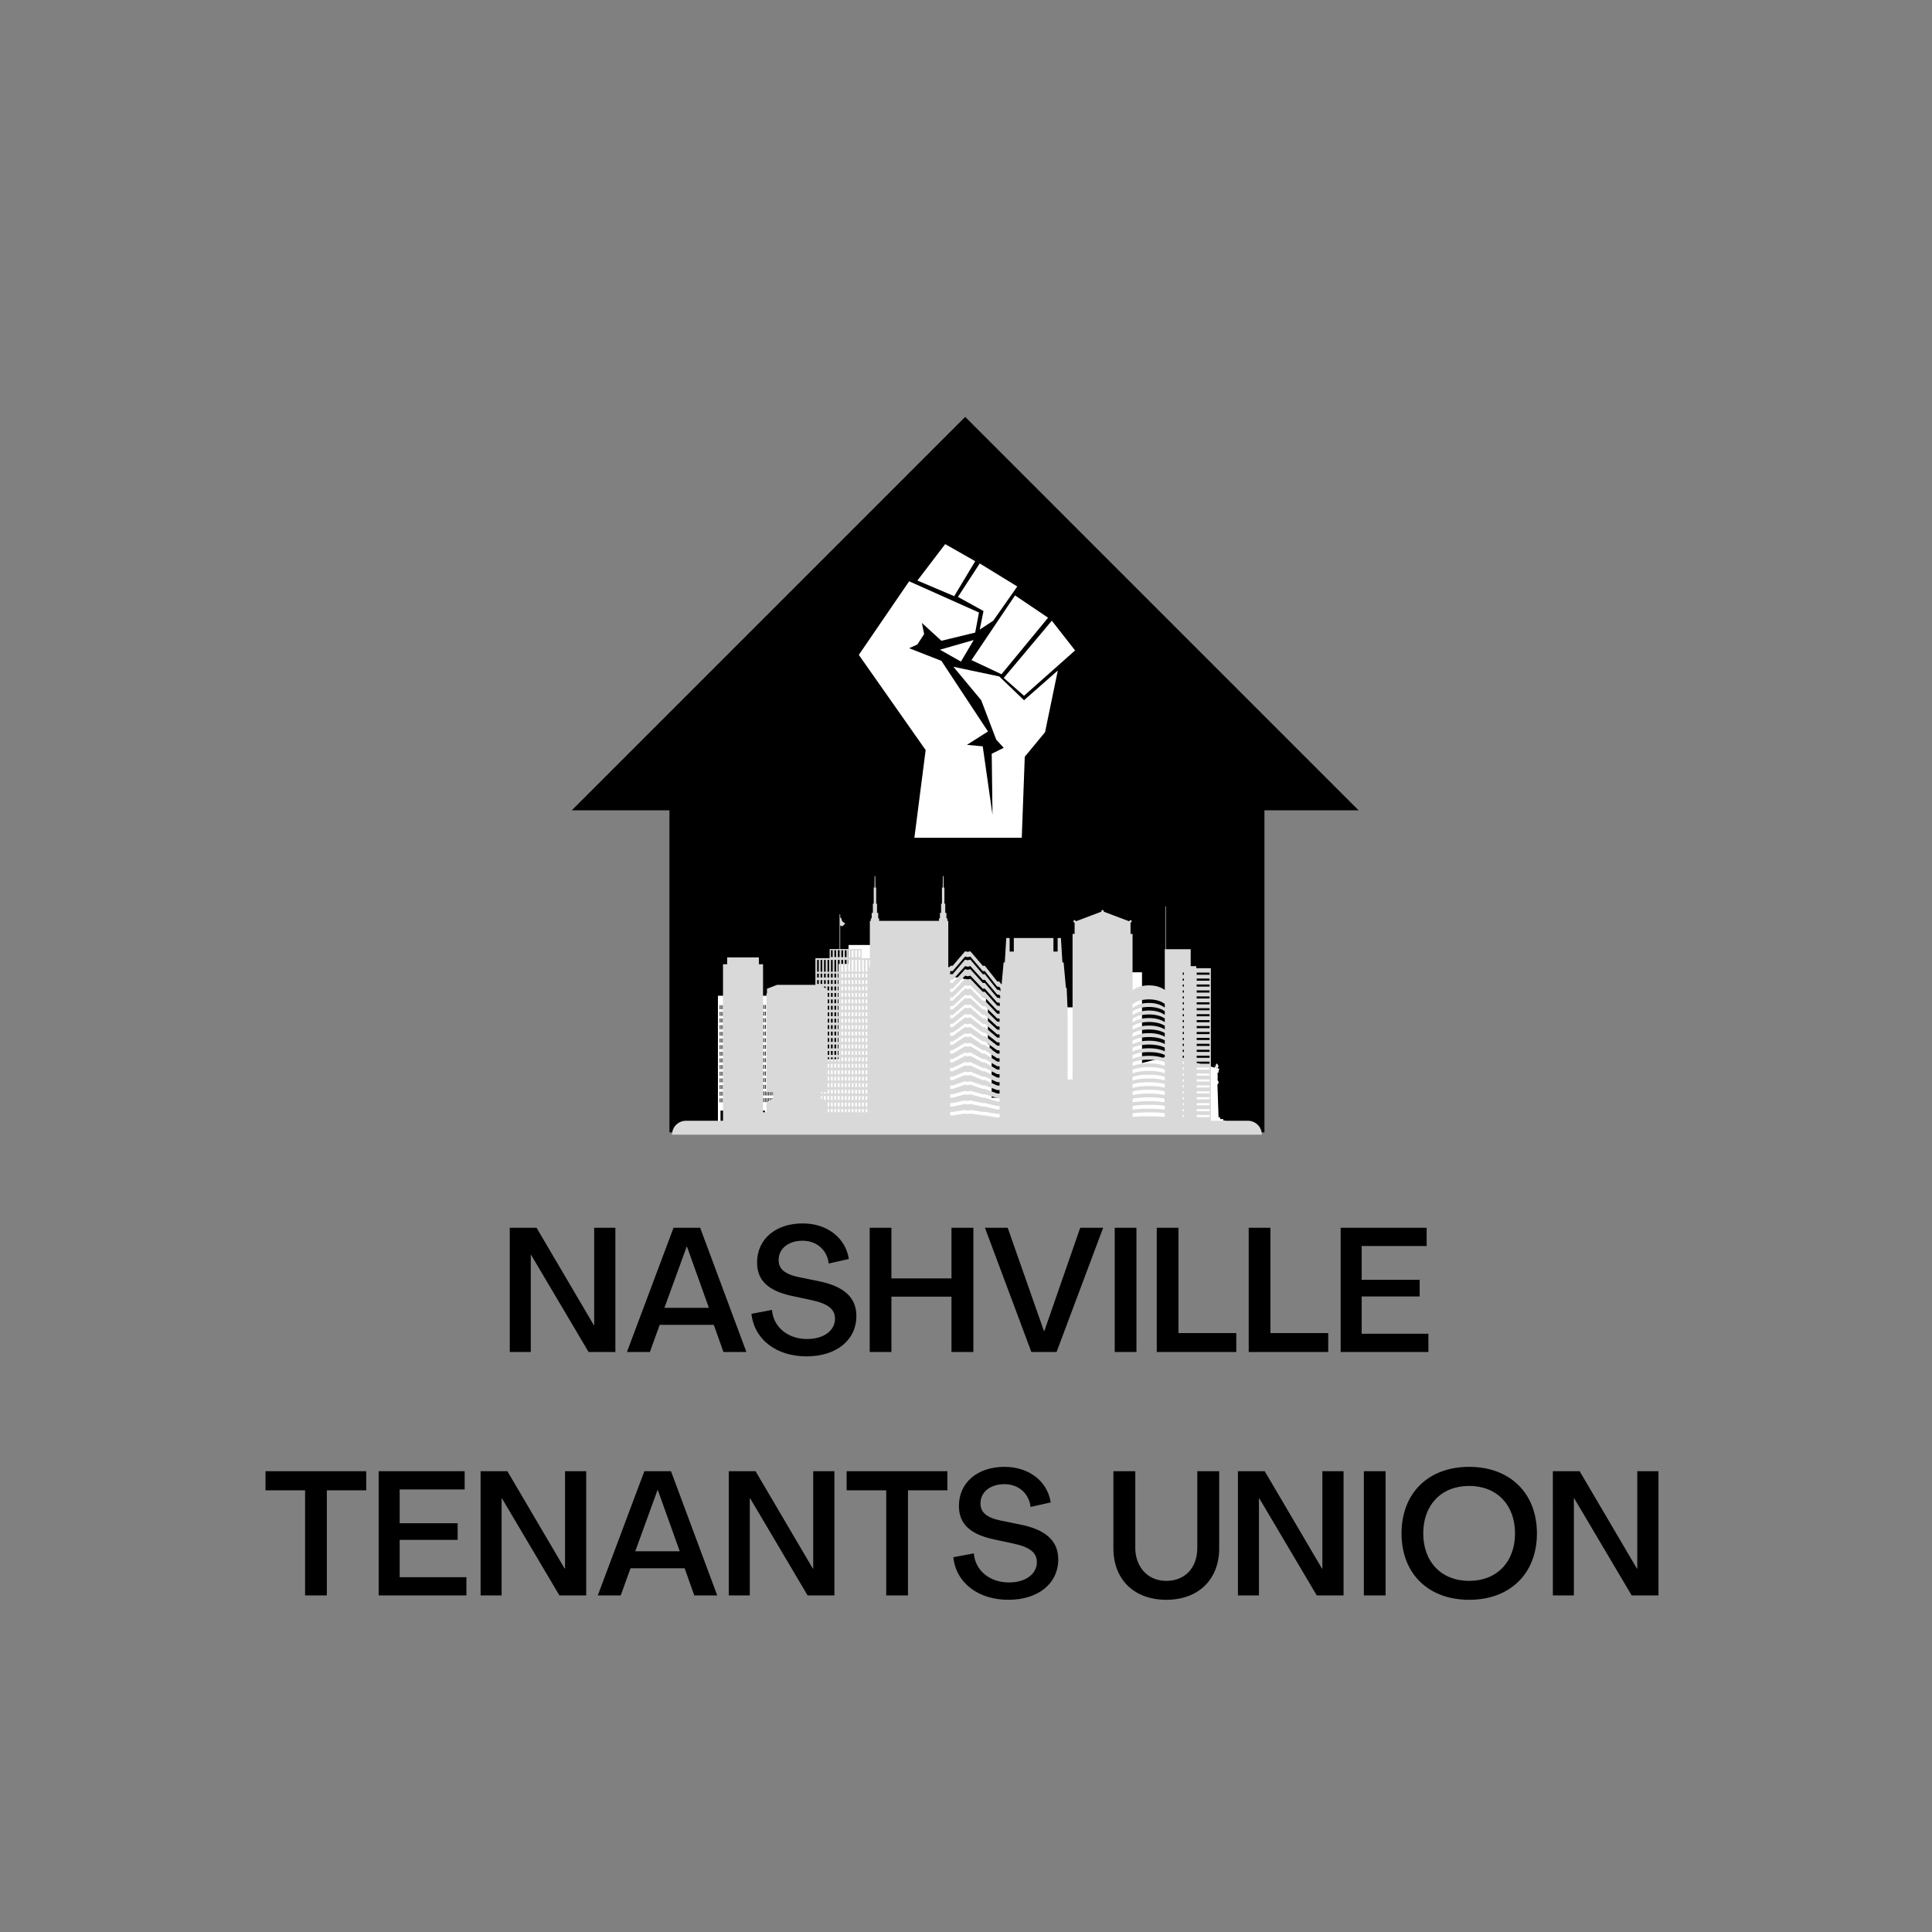 <svg xmlns="http://www.w3.org/2000/svg" width="500" viewBox="0 0 375 375" height="500" version="1.0"><rect x="0" y="0" width="375" height="375" fill="#808080" stroke="none"/><defs><clipPath id="a"><path d="M110 80h154v78H110Zm0 0"/></clipPath><clipPath id="b"><path d="m263.71 157.285-76.366 76.367-76.367-76.367 76.367-76.367Zm0 0"/></clipPath><clipPath id="c"><path d="M129.93 156.793h115.5v63h-115.5Zm0 0"/></clipPath><clipPath id="d"><path d="M130.445 170.027h114.473v50.211H130.445Zm0 0"/></clipPath><clipPath id="e"><path d="M166.684 112H206v50.61h-39.316Zm0 0"/></clipPath><clipPath id="f"><path d="M178 105.61h12V116h-12Zm0 0"/></clipPath><clipPath id="g"><path d="M194 120h14.684v16H194Zm0 0"/></clipPath></defs><g clip-path="url(#a)"><g clip-path="url(#b)"><path d="m110.98 157.285 76.364-76.367 76.367 76.367H110.98"/></g></g><g clip-path="url(#c)"><path d="M129.938 156.793h115.488v63H129.938v-63"/></g><path d="M98.945 262.418h4.078v-18.836h.07l11.15 18.836h5.202v-24.106h-4.113v18.903h-.07l-11.117-18.903h-5.2ZM121.69 262.418h4.452l1.903-5.27h10.504l1.87 5.27h4.454l-8.973-24.106h-5.168Zm7.273-8.567 4.316-11.867h.07l4.25 11.867ZM156.536 263.27c5.777 0 9.687-3.13 9.687-7.856 0-3.57-2.414-5.778-7.445-6.766l-3.672-.746c-2.789-.578-3.976-1.598-3.976-3.332 0-2.144 1.8-3.742 4.656-3.742 2.719 0 4.761 1.77 5.066 4.422l3.91-.883c-.648-4.149-4.25-6.902-8.976-6.902-5.235 0-8.84 3.058-8.84 7.582 0 3.5 2.176 5.539 6.937 6.527l3.637.781c3.195.68 4.555 1.766 4.555 3.602 0 2.246-2.074 3.945-5.438 3.945-3.707 0-6.527-2.312-6.8-5.644l-3.977.75c.543 5.062 4.93 8.261 10.676 8.261ZM168.807 262.418h4.215v-10.742h11.66v10.742h4.25v-24.106h-4.25v9.828h-11.66v-9.828h-4.215ZM200.185 262.418h4.895l9.043-24.106h-4.453l-6.97 20.059h-.066l-7.039-20.059h-4.418ZM216.368 262.418h4.215v-24.106h-4.215ZM224.527 262.418h15.434v-3.672h-11.22v-20.434h-4.214ZM242.375 262.418h15.433v-3.672H246.59v-20.434h-4.215ZM260.223 262.418h17.031v-3.535h-12.953v-7.243h11.254v-3.23H264.3v-6.563h12.613v-3.535h-16.691ZM59.219 309.668h4.219v-20.399h7.648v-3.707h-19.55v3.707h7.683ZM73.5 309.668h17.03v-3.535H77.577v-7.243h11.254v-3.23H77.577v-6.563h12.614v-3.535H73.499ZM93.285 309.668h4.078v-18.836h.07l11.149 18.836h5.203v-24.106h-4.113v18.903h-.07l-11.118-18.903h-5.199ZM116.029 309.668h4.453l1.902-5.27h10.504l1.871 5.27h4.454l-8.973-24.106h-5.168Zm7.273-8.567 4.317-11.867h.07l4.25 11.867ZM141.457 309.668h4.079v-18.836h.07l11.148 18.836h5.203v-24.106h-4.113v18.903h-.07l-11.117-18.903h-5.2ZM172.018 309.668h4.219v-20.399h7.648v-3.707h-19.55v3.707h7.683ZM195.716 310.52c5.778 0 9.688-3.13 9.688-7.856 0-3.57-2.414-5.778-7.446-6.766l-3.671-.746c-2.79-.578-3.977-1.598-3.977-3.332 0-2.144 1.8-3.742 4.656-3.742 2.719 0 4.762 1.77 5.067 4.422l3.91-.883c-.649-4.149-4.25-6.902-8.977-6.902-5.234 0-8.84 3.058-8.84 7.582 0 3.5 2.176 5.539 6.938 6.527l3.637.781c3.195.68 4.554 1.766 4.554 3.602 0 2.246-2.074 3.945-5.437 3.945-3.707 0-6.528-2.312-6.801-5.644l-3.977.75c.543 5.062 4.93 8.261 10.676 8.261ZM226.38 310.52c6.222 0 10.265-3.946 10.265-9.997v-14.96h-4.25v14.89c0 3.808-2.343 6.394-6.015 6.394-3.707 0-6.02-2.824-6.02-6.394v-14.89h-4.25v14.96c0 6.051 4.012 9.996 10.27 9.996ZM240.284 309.668h4.078v-18.836h.07l11.149 18.836h5.203v-24.106h-4.113v18.903h-.07l-11.118-18.903h-5.199ZM264.727 309.668h4.215v-24.106h-4.215ZM285.16 310.52c7.953 0 13.156-5.102 13.156-12.887 0-7.786-5.203-12.918-13.156-12.918-7.957 0-13.125 5.132-13.125 12.918 0 7.785 5.168 12.886 13.125 12.886Zm0-3.673c-5.371 0-8.91-3.671-8.91-9.214 0-5.543 3.539-9.215 8.91-9.215 5.37 0 8.906 3.672 8.906 9.215 0 5.543-3.535 9.214-8.906 9.214ZM301.41 309.668h4.077v-18.836h.07l11.149 18.836h5.203v-24.106h-4.113v18.903h-.07l-11.118-18.903h-5.199Zm0 0"/><path fill="#fff" d="M203.969 215.121h7.191V195.52h-7.191v19.601M192.469 203.578l-.375-.105v-.715l-.352-.09v-7.473l-.367-.148v-1.32l-.77-.239v-.351l-1.703-2.516-2.664-.914h-1.883l-2.66.914-1.703 2.516v.351l-.77.239v1.32l-.367.148v7.473l-.347.09v.715l-.38.105v-15.281h-8.605v-.656h2.899v-4.22h-7.723v3.684h-1.922v18.489h-5.308v12.472h5.308v.2h27.973v.625h5.816v-5.82h-4.097v-9.493M139.703 213.191h.149v.774h-.149Zm0-1.293h.149v.778h-.149Zm0-1.289h.149v.774h-.149Zm0-1.289h.149v.766h-.149Zm0-1.297h.149v.774h-.149Zm0-1.289h.149v.774h-.149Zm0-1.289h.149v.774h-.149Zm0-1.293h.149v.774h-.149Zm0-1.289h.149v.774h-.149Zm0-1.297h.149v.774h-.149Zm0-1.289h.149v.774h-.149Zm0-1.293h.149v.778h-.149Zm0-1.289h.149v.774h-.149Zm0-1.289h.149v.774h-.149Zm0-1.297h.149v.782h-.149Zm.324 18.082h.153v.774h-.153Zm0-1.293h.153v.778h-.153Zm0-1.289h.153v.774h-.153Zm0-1.289h.153v.766h-.153Zm0-1.297h.153v.774h-.153Zm0-1.289h.153v.774h-.153Zm0-1.289h.153v.774h-.153Zm0-1.293h.153v.774h-.153Zm0-1.289h.153v.774h-.153Zm0-1.297h.153v.774h-.153Zm0-1.289h.153v.774h-.153Zm0-1.293h.153v.778h-.153Zm0-1.289h.153v.774h-.153Zm0-1.289h.153v.774h-.153Zm0-1.297h.153v.782h-.153Zm.325 18.082h.152v.774h-.152Zm0-1.293h.152v.778h-.152Zm0-1.289h.152v.774h-.152Zm0-1.289h.152v.766h-.152Zm0-1.297h.152v.774h-.152Zm0-1.289h.152v.774h-.152Zm0-1.289h.152v.774h-.152Zm0-1.293h.152v.774h-.152Zm0-1.289h.152v.774h-.152Zm0-1.297h.152v.774h-.152Zm0-1.289h.152v.774h-.152Zm0-1.293h.152v.778h-.152Zm0-1.289h.152v.774h-.152Zm0-1.289h.152v.774h-.152Zm0-1.297h.152v.782h-.152Zm.328 18.082h.144v.774h-.144Zm0-1.293h.144v.778h-.144Zm0-1.289h.144v.774h-.144Zm0-1.289h.144v.766h-.144Zm0-1.297h.144v.774h-.144Zm0-1.289h.144v.774h-.144Zm0-1.289h.144v.774h-.144Zm0-1.293h.144v.774h-.144Zm0-1.289h.144v.774h-.144Zm0-1.297h.144v.774h-.144Zm0-1.289h.144v.774h-.144Zm0-1.293h.144v.778h-.144Zm0-1.289h.144v.774h-.144Zm0-1.289h.144v.774h-.144Zm0-1.297h.144v.782h-.144Zm.324 18.082h.148v.774h-.148Zm0-1.293h.148v.778h-.148Zm0-1.289h.148v.774h-.148Zm0-1.289h.148v.766h-.148Zm0-1.297h.148v.774h-.148Zm0-1.289h.148v.774h-.148Zm0-1.289h.148v.774h-.148Zm0-1.293h.148v.774h-.148Zm0-1.289h.148v.774h-.148Zm0-1.297h.148v.774h-.148Zm0-1.289h.148v.774h-.148Zm0-1.293h.148v.778h-.148Zm0-1.289h.148v.774h-.148Zm0-1.289h.148v.774h-.148Zm0-1.297h.148v.782h-.148Zm.32 18.082h.153v.774h-.153Zm0-1.293h.153v.778h-.153Zm0-1.289h.153v.774h-.153Zm0-1.289h.153v.766h-.153Zm0-1.297h.153v.774h-.153Zm0-1.289h.153v.774h-.153Zm0-1.289h.153v.774h-.153Zm0-1.293h.153v.774h-.153Zm0-1.289h.153v.774h-.153Zm0-1.297h.153v.774h-.153Zm0-1.289h.153v.774h-.153Zm0-1.293h.153v.778h-.153Zm0-1.289h.153v.774h-.153Zm0-1.289h.153v.774h-.153Zm0-1.297h.153v.782h-.153Zm.328 18.082h.145v.774h-.145Zm0-1.293h.145v.778h-.145Zm0-1.289h.145v.774h-.145Zm0-1.289h.145v.766h-.145Zm0-1.297h.145v.774h-.145Zm0-1.289h.145v.774h-.145Zm0-1.289h.145v.774h-.145Zm0-1.293h.145v.774h-.145Zm0-1.289h.145v.774h-.145Zm0-1.297h.145v.774h-.145Zm0-1.289h.145v.774h-.145Zm0-1.293h.145v.778h-.145Zm0-1.289h.145v.774h-.145Zm0-1.289h.145v.774h-.145Zm0-1.297h.145v.782h-.145Zm.325 18.082h.148v.774h-.148Zm0-1.293h.148v.778h-.148Zm0-1.289h.148v.774h-.148Zm0-1.289h.148v.766h-.148Zm0-1.297h.148v.774h-.148Zm0-1.289h.148v.774h-.148Zm0-1.289h.148v.774h-.148Zm0-1.293h.148v.774h-.148Zm0-1.289h.148v.774h-.148Zm0-1.297h.148v.774h-.148Zm0-1.289h.148v.774h-.148Zm0-1.293h.148v.778h-.148Zm0-1.289h.148v.774h-.148Zm0-1.289h.148v.774h-.148Zm0-1.297h.148v.782h-.148Zm.32 18.082h.152v.774h-.152Zm0-1.293h.152v.778h-.152Zm0-1.289h.152v.774h-.152Zm0-1.289h.152v.766h-.152Zm0-1.297h.152v.774h-.152Zm0-1.289h.152v.774h-.152Zm0-1.289h.152v.774h-.152Zm0-1.293h.152v.774h-.152Zm0-1.289h.152v.774h-.152Zm0-1.297h.152v.774h-.152Zm0-1.289h.152v.774h-.152Zm0-1.293h.152v.778h-.152Zm0-1.289h.152v.774h-.152Zm0-1.289h.152v.774h-.152Zm0-1.297h.152v.782h-.152Zm.328 18.082h.152v.774h-.152Zm0-1.293h.152v.778h-.152Zm0-1.289h.152v.774h-.152Zm0-1.289h.152v.766h-.152Zm0-1.297h.152v.774h-.152Zm0-1.289h.152v.774h-.152Zm0-1.289h.152v.774h-.152Zm0-1.293h.152v.774h-.152Zm0-1.289h.152v.774h-.152Zm0-1.297h.152v.774h-.152Zm0-1.289h.152v.774h-.152Zm0-1.293h.152v.778h-.152Zm0-1.289h.152v.774h-.152Zm0-1.289h.152v.774h-.152Zm0-1.297h.152v.782h-.152Zm.324 18.082h.149v.774h-.149Zm0-1.293h.149v.778h-.149Zm0-1.289h.149v.774h-.149Zm0-1.289h.149v.766h-.149Zm0-1.297h.149v.774h-.149Zm0-1.289h.149v.774h-.149Zm0-1.289h.149v.774h-.149Zm0-1.293h.149v.774h-.149Zm0-1.289h.149v.774h-.149Zm0-1.297h.149v.774h-.149Zm0-1.289h.149v.774h-.149Zm0-1.293h.149v.778h-.149Zm0-1.289h.149v.774h-.149Zm0-1.289h.149v.774h-.149Zm0-1.297h.149v.782h-.149Zm.324 18.082h.153v.774h-.153Zm0-1.293h.153v.778h-.153Zm0-1.289h.153v.774h-.153Zm0-1.289h.153v.766h-.153Zm0-1.297h.153v.774h-.153Zm0-1.289h.153v.774h-.153Zm0-1.289h.153v.774h-.153Zm0-1.293h.153v.774h-.153Zm0-1.289h.153v.774h-.153Zm0-1.297h.153v.774h-.153Zm0-1.289h.153v.774h-.153Zm0-1.293h.153v.778h-.153Zm0-1.289h.153v.774h-.153Zm0-1.289h.153v.774h-.153Zm0-1.297h.153v.782h-.153Zm.325 18.082h.152v.774h-.152Zm0-1.293h.152v.778h-.152Zm0-1.289h.152v.774h-.152Zm0-1.289h.152v.766h-.152Zm0-1.297h.152v.774h-.152Zm0-1.289h.152v.774h-.152Zm0-1.289h.152v.774h-.152Zm0-1.293h.152v.774h-.152Zm0-1.289h.152v.774h-.152Zm0-1.297h.152v.774h-.152Zm0-1.289h.152v.774h-.152Zm0-1.293h.152v.778h-.152Zm0-1.289h.152v.774h-.152Zm0-1.289h.152v.774h-.152Zm0-1.297h.152v.782h-.152Zm.328 18.082h.144v.774h-.144Zm0-1.293h.144v.778h-.144Zm0-1.289h.144v.774h-.144Zm0-1.289h.144v.766h-.144Zm0-1.297h.144v.774h-.144Zm0-1.289h.144v.774h-.144Zm0-1.289h.144v.774h-.144Zm0-1.293h.144v.774h-.144Zm0-1.289h.144v.774h-.144Zm0-1.297h.144v.774h-.144Zm0-1.289h.144v.774h-.144Zm0-1.293h.144v.778h-.144Zm0-1.289h.144v.774h-.144Zm0-1.289h.144v.774h-.144Zm0-1.297h.144v.782h-.144Zm.32 18.082h.152v.774h-.152Zm0-1.293h.152v.778h-.152Zm0-1.289h.152v.774h-.152Zm0-1.289h.152v.766h-.152Zm0-1.297h.152v.774h-.152Zm0-1.289h.152v.774h-.152Zm0-1.289h.152v.774h-.152Zm0-1.293h.152v.774h-.152Zm0-1.289h.152v.774h-.152Zm0-1.297h.152v.774h-.152Zm0-1.289h.152v.774h-.152Zm0-1.293h.152v.778h-.152Zm0-1.289h.152v.774h-.152Zm0-1.289h.152v.774h-.152Zm0-1.297h.152v.782h-.152Zm.324 18.082h.153v.774h-.153Zm0-1.293h.153v.778h-.153Zm0-1.289h.153v.774h-.153Zm0-1.289h.153v.766h-.153Zm0-1.297h.153v.774h-.153Zm0-1.289h.153v.774h-.153Zm0-1.289h.153v.774h-.153Zm0-1.293h.153v.774h-.153Zm0-1.289h.153v.774h-.153Zm0-1.297h.153v.774h-.153Zm0-1.289h.153v.774h-.153Zm0-1.293h.153v.778h-.153Zm0-1.289h.153v.774h-.153Zm0-1.289h.153v.774h-.153Zm0-1.297h.153v.782h-.153Zm.328 18.082h.145v.774h-.145Zm0-1.293h.145v.778h-.145Zm0-1.289h.145v.774h-.145Zm0-1.289h.145v.766h-.145Zm0-1.297h.145v.774h-.145Zm0-1.289h.145v.774h-.145Zm0-1.289h.145v.774h-.145Zm0-1.293h.145v.774h-.145Zm0-1.289h.145v.774h-.145Zm0-1.297h.145v.774h-.145Zm0-1.289h.145v.774h-.145Zm0-1.293h.145v.778h-.145Zm0-1.289h.145v.774h-.145Zm0-1.289h.145v.774h-.145Zm0-1.297h.145v.782h-.145Zm.325 18.082h.148v.774h-.148Zm0-1.293h.148v.778h-.148Zm0-1.289h.148v.774h-.148Zm0-1.289h.148v.766h-.148Zm0-1.297h.148v.774h-.148Zm0-1.289h.148v.774h-.148Zm0-1.289h.148v.774h-.148Zm0-1.293h.148v.774h-.148Zm0-1.289h.148v.774h-.148Zm0-1.297h.148v.774h-.148Zm0-1.289h.148v.774h-.148Zm0-1.293h.148v.778h-.148Zm0-1.289h.148v.774h-.148Zm0-1.289h.148v.774h-.148Zm0-1.297h.148v.782h-.148Zm.328 18.082h.144v.774h-.144Zm0-1.293h.144v.778h-.144Zm0-1.289h.144v.774h-.144Zm0-1.289h.144v.766h-.144Zm0-1.297h.144v.774h-.144Zm0-1.289h.144v.774h-.144Zm0-1.289h.144v.774h-.144Zm0-1.293h.144v.774h-.144Zm0-1.289h.144v.774h-.144Zm0-1.297h.144v.774h-.144Zm0-1.289h.144v.774h-.144Zm0-1.293h.144v.778h-.144Zm0-1.289h.144v.774h-.144Zm0-1.289h.144v.774h-.144Zm0-1.297h.144v.782h-.144Zm.32 18.082h.152v.774h-.152Zm0-1.293h.152v.778h-.152Zm0-1.289h.152v.774h-.152Zm0-1.289h.152v.766h-.152Zm0-1.297h.152v.774h-.152Zm0-1.289h.152v.774h-.152Zm0-1.289h.152v.774h-.152Zm0-1.293h.152v.774h-.152Zm0-1.289h.152v.774h-.152Zm0-1.297h.152v.774h-.152Zm0-1.289h.152v.774h-.152Zm0-1.293h.152v.778h-.152Zm0-1.289h.152v.774h-.152Zm0-1.289h.152v.774h-.152Zm0-1.297h.152v.782h-.152Zm.324 18.082h.149v.774h-.149Zm0-1.293h.149v.778h-.149Zm0-1.289h.149v.774h-.149Zm0-1.289h.149v.766h-.149Zm0-1.297h.149v.774h-.149Zm0-1.289h.149v.774h-.149Zm0-1.289h.149v.774h-.149Zm0-1.293h.149v.774h-.149Zm0-1.289h.149v.774h-.149Zm0-1.297h.149v.774h-.149Zm0-1.289h.149v.774h-.149Zm0-1.293h.149v.778h-.149Zm0-1.289h.149v.774h-.149Zm0-1.289h.149v.774h-.149Zm0-1.297h.149v.782h-.149Zm.328 18.082h.149v.774h-.149Zm0-1.293h.149v.778h-.149Zm0-1.289h.149v.774h-.149Zm0-1.289h.149v.766h-.149Zm0-1.297h.149v.774h-.149Zm0-1.289h.149v.774h-.149Zm0-1.289h.149v.774h-.149Zm0-1.293h.149v.774h-.149Zm0-1.289h.149v.774h-.149Zm0-1.297h.149v.774h-.149Zm0-1.289h.149v.774h-.149Zm0-1.293h.149v.778h-.149Zm0-1.289h.149v.774h-.149Zm0-1.289h.149v.774h-.149Zm0-1.297h.149v.782h-.149Zm.32 18.082h.153v.774h-.152Zm0-1.293h.153v.778h-.152Zm0-1.289h.153v.774h-.152Zm0-1.289h.153v.766h-.152Zm0-1.297h.153v.774h-.152Zm0-1.289h.153v.774h-.152Zm0-1.289h.153v.774h-.152Zm0-1.293h.153v.774h-.152Zm0-1.289h.153v.774h-.152Zm0-1.297h.153v.774h-.152Zm0-1.289h.153v.774h-.152Zm0-1.293h.153v.778h-.152Zm0-1.289h.153v.774h-.152Zm0-1.289h.153v.774h-.152Zm0-1.297h.153v.782h-.152Zm.325 18.082h.148v.774h-.148Zm0-1.293h.148v.778h-.148Zm0-1.289h.148v.774h-.148Zm0-1.289h.148v.766h-.148Zm0-1.297h.148v.774h-.148Zm0-1.289h.148v.774h-.148Zm0-1.289h.148v.774h-.148Zm0-1.293h.148v.774h-.148Zm0-1.289h.148v.774h-.148Zm0-1.297h.148v.774h-.148Zm0-1.289h.148v.774h-.148Zm0-1.293h.148v.778h-.148Zm0-1.289h.148v.774h-.148Zm0-1.289h.148v.774h-.148Zm0-1.297h.148v.782h-.148Zm.328 18.082h.149v.774h-.149Zm0-1.293h.149v.778h-.149Zm0-1.289h.149v.774h-.149Zm0-1.289h.149v.766h-.149Zm0-1.297h.149v.774h-.149Zm0-1.289h.149v.774h-.149Zm0-1.289h.149v.774h-.149Zm0-1.293h.149v.774h-.149Zm0-1.289h.149v.774h-.149Zm0-1.297h.149v.774h-.149Zm0-1.289h.149v.774h-.149Zm0-1.293h.149v.778h-.149Zm0-1.289h.149v.774h-.149Zm0-1.289h.149v.774h-.149Zm0-1.297h.149v.782h-.149Zm.32 18.082h.153v.774h-.153Zm0-1.293h.153v.778h-.153Zm0-1.289h.153v.774h-.153Zm0-1.289h.153v.766h-.153Zm0-1.297h.153v.774h-.153Zm0-1.289h.153v.774h-.153Zm0-1.289h.153v.774h-.153Zm0-1.293h.153v.774h-.153Zm0-1.289h.153v.774h-.153Zm0-1.297h.153v.774h-.153Zm0-1.289h.153v.774h-.153Zm0-1.293h.153v.778h-.153Zm0-1.289h.153v.774h-.153Zm0-1.289h.153v.774h-.153Zm0-1.297h.153v.782h-.153Zm.329 18.082h.152v.774h-.152Zm0-1.293h.152v.778h-.152Zm0-1.289h.152v.774h-.152Zm0-1.289h.152v.766h-.152Zm0-1.297h.152v.774h-.152Zm0-1.289h.152v.774h-.152Zm0-1.289h.152v.774h-.152Zm0-1.293h.152v.774h-.152Zm0-1.289h.152v.774h-.152Zm0-1.297h.152v.774h-.152Zm0-1.289h.152v.774h-.152Zm0-1.293h.152v.778h-.152Zm0-1.289h.152v.774h-.152Zm0-1.289h.152v.774h-.152Zm0-1.297h.152v.782h-.152Zm.324 18.082h.148v.774h-.148Zm0-1.293h.148v.778h-.148Zm0-1.289h.148v.774h-.148Zm0-1.289h.148v.766h-.148Zm0-1.297h.148v.774h-.148Zm0-1.289h.148v.774h-.148Zm0-1.289h.148v.774h-.148Zm0-1.293h.148v.774h-.148Zm0-1.289h.148v.774h-.148Zm0-1.297h.148v.774h-.148Zm0-1.289h.148v.774h-.148Zm0-1.293h.148v.778h-.148Zm0-1.289h.148v.774h-.148Zm0-1.289h.148v.774h-.148Zm0-1.297h.148v.782h-.148Zm.32 18.082h.152v.774h-.152Zm0-1.293h.152v.778h-.152Zm0-1.289h.152v.774h-.152Zm0-1.289h.152v.766h-.152Zm0-1.297h.152v.774h-.152Zm0-1.289h.152v.774h-.152Zm0-1.289h.152v.774h-.152Zm0-1.293h.152v.774h-.152Zm0-1.289h.152v.774h-.152Zm0-1.297h.152v.774h-.152Zm0-1.289h.152v.774h-.152Zm0-1.293h.152v.778h-.152Zm0-1.289h.152v.774h-.152Zm0-1.289h.152v.774h-.152Zm0-1.297h.152v.782h-.152Zm.328 18.082h.153v.774h-.153Zm0-1.293h.153v.778h-.153Zm0-1.289h.153v.774h-.153Zm0-1.289h.153v.766h-.153Zm0-1.297h.153v.774h-.153Zm0-1.289h.153v.774h-.153Zm0-1.289h.153v.774h-.153Zm0-1.293h.153v.774h-.153Zm0-1.289h.153v.774h-.153Zm0-1.297h.153v.774h-.153Zm0-1.289h.153v.774h-.153Zm0-1.293h.153v.778h-.153Zm0-1.289h.153v.774h-.153Zm0-1.289h.153v.774h-.153Zm0-1.297h.153v.782h-.153Zm.324 18.082h.149v.774h-.149Zm0-1.293h.149v.778h-.149Zm0-1.289h.149v.774h-.149Zm0-1.289h.149v.766h-.149Zm0-1.297h.149v.774h-.149Zm0-1.289h.149v.774h-.149Zm0-1.289h.149v.774h-.149Zm0-1.293h.149v.774h-.149Zm0-1.289h.149v.774h-.149Zm0-1.297h.149v.774h-.149Zm0-1.289h.149v.774h-.149Zm0-1.293h.149v.778h-.149Zm0-1.289h.149v.774h-.149Zm0-1.289h.149v.774h-.149Zm0-1.297h.149v.782h-.149Zm.329 18.082h.144v.774h-.144Zm0-1.293h.144v.778h-.144Zm0-1.289h.144v.774h-.144Zm0-1.289h.144v.766h-.144Zm0-1.297h.144v.774h-.144Zm0-1.289h.144v.774h-.144Zm0-1.289h.144v.774h-.144Zm0-1.293h.144v.774h-.144Zm0-1.289h.144v.774h-.144Zm0-1.297h.144v.774h-.144Zm0-1.289h.144v.774h-.144Zm0-1.293h.144v.778h-.144Zm0-1.289h.144v.774h-.144Zm0-1.289h.144v.774h-.144Zm0-1.297h.144v.782h-.144Zm.32 18.082h.152v.774h-.152Zm0-1.293h.152v.778h-.152Zm0-1.289h.152v.774h-.152Zm0-1.289h.152v.766h-.152Zm0-1.297h.152v.774h-.152Zm0-1.289h.152v.774h-.152Zm0-1.289h.152v.774h-.152Zm0-1.293h.152v.774h-.152Zm0-1.289h.152v.774h-.152Zm0-1.297h.152v.774h-.152Zm0-1.289h.152v.774h-.152Zm0-1.293h.152v.778h-.152Zm0-1.289h.152v.774h-.152Zm0-1.289h.152v.774h-.152Zm0-1.297h.152v.782h-.152Zm.324 18.082h.152v.774h-.152Zm0-1.293h.152v.778h-.152Zm0-1.289h.152v.774h-.152Zm0-1.289h.152v.766h-.152Zm0-1.297h.152v.774h-.152Zm0-1.289h.152v.774h-.152Zm0-1.289h.152v.774h-.152Zm0-1.293h.152v.774h-.152Zm0-1.289h.152v.774h-.152Zm0-1.297h.152v.774h-.152Zm0-1.289h.152v.774h-.152Zm0-1.293h.152v.778h-.152Zm0-1.289h.152v.774h-.152Zm0-1.289h.152v.774h-.152Zm0-1.297h.152v.782h-.152Zm.328 18.082h.149v.774h-.149Zm0-1.293h.149v.778h-.149Zm0-1.289h.149v.774h-.149Zm0-1.289h.149v.766h-.149Zm0-1.297h.149v.774h-.149Zm0-1.289h.149v.774h-.149Zm0-1.289h.149v.774h-.149Zm0-1.293h.149v.774h-.149Zm0-1.289h.149v.774h-.149Zm0-1.297h.149v.774h-.149Zm0-1.289h.149v.774h-.149Zm0-1.293h.149v.778h-.149Zm0-1.289h.149v.774h-.149Zm0-1.289h.149v.774h-.149Zm0-1.297h.149v.782h-.149Zm-11.394 22.735h.504v-2.223h1.8v2.223h.473v-2.223h1.8v2.223h.473v-2.223h1.797v2.223h.477v-2.223h1.797v2.223h.472v-2.223h1.801v2.223h.504v-24.508h-11.898v24.508M236.074 207.305a.316.316 0 0 1 .172-.067c.016 0 .027.008.027.008.004.004.02.024.028.113Zm-8.344 9.07h-1.468l-.125-3.64h1.718Zm-10.03-9.016c0-.09.015-.109.027-.113 0 0 .007-.008.023-.008.047 0 .129.028.176.067Zm20.179 10.141h-.438v-.277h-.617v-.368h-.304l-.211-6.214s-.016-.106.027-.176c.012-.028.027-.043.055-.05.105-.056.12-.2.12-.2v-.297l-.175-.215v-.574h.047v-.121h-.047v-.82h.195v-.348l.028-.086.113-.297-.258-.066v-.004c.008-.047 0-.098-.008-.149-.008-.05-.011-.097.008-.12.04-.048.047-.098.055-.141v-.02c.004-.012.011-.012.031-.016.016 0 .035 0 .047-.027a.03.03 0 0 0 .004-.039.057.057 0 0 0-.02-.031s-.02-.008-.047-.008a.065.065 0 0 0-.058.031c-.016.008-.02.016-.02.016-.008 0-.011-.016-.015-.028-.008-.015-.012-.035-.024-.046-.008-.016-.015-.032-.015-.043.007-.004.015-.012.027-.012.02-.004.059-.024.062-.05.004-.02-.004-.036-.03-.06a.212.212 0 0 0-.063-.035c-.012-.007-.024-.011-.024-.015v-.012s.012-.016.008-.02c-.008-.007-.008-.007-.012-.007-.015 0-.035.023-.047.047-.011.027-.03.039-.035.027-.008-.004-.011-.012-.008-.031 0-.016.012-.036.024-.059.008-.016.02-.031.016-.05 0-.012-.016-.024-.04-.028-.066-.027-.125.004-.164.09-.004.004-.093.183-.066.308.02.121.027.172-.02.196l-.015.011c-.024.016-.067.036-.074.043 0-.007 0-.011.007-.023.032-.05.051-.152.016-.211-.016-.035-.047-.055-.082-.05-.043.003-.07.015-.078.042-.016.024-.008.063.02.11.011.015.015.015.019.015.008 0 .012 0 .012-.004.004-.011.004-.023 0-.027v-.004c-.004-.012-.016-.043-.004-.059.004-.011.015-.015.031-.015h.004c.008 0 .023 0 .031.015.012.016.016.043.012.082a.281.281 0 0 1-.059.133c-.015.02-.03.04-.03.063s0 .039.003.054l-8.258-2.12v-.239h-.066s.035-.074-.028-.14c-.062-.075-.16-.196-.152-.266.012-.063-.047-.004-.055-.086 0-.086.09-.414-.234-.48-.32.066-.238.394-.238.48-.004.082-.063.023-.059.086.012.07-.082.191-.144.265-.067.067-.028.141-.028.141h-.074v.238l-4.793 1.23v-17.616h-3.234v18.449l-.227.058c0-.015.004-.03 0-.054 0-.024-.012-.043-.027-.063-.02-.031-.051-.066-.055-.133a.126.126 0 0 1 .008-.082c.012-.015.027-.015.031-.015h.008c.016 0 .023.004.031.015.008.016-.008.047-.008.059l-.004.004c0 .004 0 .016.004.027 0 .004.008.004.012.004s.012 0 .02-.015c.027-.047.035-.086.023-.11-.012-.027-.039-.039-.078-.043-.043-.004-.07.016-.086.051-.031.059-.016.16.016.21.004.013.011.017.011.024-.015-.007-.054-.027-.078-.043l-.011-.011c-.047-.024-.043-.075-.02-.196.02-.125-.07-.304-.07-.308-.043-.086-.094-.117-.164-.09-.02.004-.036.016-.04.027-.007.02.008.035.02.051.012.024.02.043.02.059 0 .02-.004.027-.004.03-.012.013-.028 0-.035-.026-.012-.024-.04-.047-.051-.047-.004 0-.008 0-.008.007-.008.004 0 .02.004.02v.012c0 .004-.012.008-.02.015a.22.22 0 0 0-.066.036c-.024.023-.035.039-.031.058.007.027.043.047.066.05.008 0 .02.009.02.013.004.011 0 .027-.016.043-.012.011-.016.03-.02.046 0 .012-.007.028-.011.028 0 0-.008-.008-.024-.016-.015-.023-.035-.031-.062-.031-.02 0-.04.008-.04.008s-.023.011-.027.031c-.007.012 0 .027.004.04.012.026.04.026.055.026.02.004.023.004.023.016 0 .004 0 .016.008.02a.27.27 0 0 0 .051.14c.023.024.016.07.004.121-.004.051-.008.102-.004.149v.004l-.258.066.11.297.035.086v.347h.191v.82h-.047v.122h.047v.574l-.168.215v.297s.012.144.117.2c.02.007.043.023.051.05.043.07.028.176.028.176l-.215 6.214h-.301v.368h-.613v.277h-.438v.316h2.309v1.075h3.234v-1.075h16.215v-.316"/><g clip-path="url(#d)"><path fill="#d9d9d9" d="M158.598 190.238h.336v.742h-.336Zm0-1.254h.336v.743h-.336Zm0-2.664h.336v2.29h-.336Zm.672 3.918h.335v.742h-.335Zm0-1.254h.335v.743h-.335Zm0-2.664h.335v2.29h-.335Zm1.003 5.164v.32l-.332-.124v-.196Zm-.332-1.246h.332v.742h-.332Zm0-1.254h.332v.743h-.332Zm0-2.664h.332v2.29h-.332Zm1.004 6.418v.742h-.28v-.656h-.048v-.086Zm-.328-1.254h.328v.746h-.328Zm0-1.246h.328v.742h-.328Zm0-1.254h.328v.743h-.328Zm0-2.664h.328v2.29h-.328Zm1.004 28.934v.637h-.332v-.637Zm-.332-1.25h.332v.746h-.332Zm0-1.25h.332v.742h-.332Zm0-1.25h.332v.742h-.332Zm0-1.254h.332v.742h-.332Zm0-1.254h.332v.742h-.332Zm0-1.25h.332v.746h-.332Zm0-1.25h.332v.742h-.332Zm0-1.25h.332v.746h-.332Zm0-1.246h.332v.738h-.332Zm0-1.254h.332v.742h-.332Zm0-1.254h.332v.742h-.332Zm0-1.25h.332v.742h-.332Zm0-1.254h.332v.746h-.332Zm0-1.246h.332v.742h-.332Zm0-1.254h.332v.746h-.332Zm0-1.254h.332v.75h-.332Zm0-1.246h.332v.742h-.332Zm0-1.25h.332v.742h-.332Zm0-1.254h.332v.746h-.332Zm0-1.246h.332v.742h-.332Zm0-1.254h.332v.743h-.332Zm0-2.664h.332v2.29h-.332Zm0-1.886h.332v1.336h-.332Zm1.004 30.82v.637h-.332v-.637Zm-.332-1.25h.332v.746h-.332Zm0-1.25h.332v.742h-.332Zm0-1.25h.332v.742h-.332Zm0-1.254h.332v.742h-.332Zm0-1.254h.332v.742h-.332Zm0-1.25h.332v.746h-.332Zm0-1.25h.332v.742h-.332Zm0-1.25h.332v.746h-.332Zm0-1.246h.332v.738h-.332Zm0-1.254h.332v.742h-.332Zm0-1.254h.332v.742h-.332Zm0-1.25h.332v.742h-.332Zm0-1.254h.332v.746h-.332Zm0-1.246h.332v.742h-.332Zm0-1.254h.332v.746h-.332Zm0-1.254h.332v.75h-.332Zm0-1.246h.332v.742h-.332Zm0-1.25h.332v.742h-.332Zm0-1.254h.332v.746h-.332Zm0-1.246h.332v.742h-.332Zm0-1.254h.332v.743h-.332Zm0-2.664h.332v2.29h-.332Zm0-1.886h.332v1.336h-.332Zm1.008 30.82v.637h-.34v-.637Zm-.34-1.25h.34v.746h-.34Zm0-1.25h.34v.742h-.34Zm0-1.25h.34v.742h-.34Zm0-1.254h.34v.742h-.34Zm0-1.254h.34v.742h-.34Zm0-1.25h.34v.746h-.34Zm0-1.25h.34v.742h-.34Zm0-1.25h.34v.746h-.34Zm0-1.246h.34v.738h-.34Zm0-1.254h.34v.742h-.34Zm0-1.254h.34v.742h-.34Zm0-1.25h.34v.742h-.34Zm0-1.254h.34v.746h-.34Zm0-1.246h.34v.742h-.34Zm0-1.254h.34v.746h-.34Zm0-1.254h.34v.75h-.34Zm0-1.246h.34v.742h-.34Zm0-1.25h.34v.742h-.34Zm0-1.254h.34v.746h-.34Zm0-1.246h.34v.742h-.34Zm0-1.254h.34v.743h-.34Zm0-2.664h.34v2.29h-.34Zm0-1.886h.34v1.336h-.34Zm1.012 30.82v.637h-.336v-.637Zm-.336-1.25h.336v.746h-.336Zm0-1.25h.336v.742h-.336Zm0-1.25h.336v.742h-.336Zm0-1.254h.336v.742h-.336Zm0-1.254h.336v.742h-.336Zm0-1.25h.336v.746h-.336Zm0-1.25h.336v.742h-.336Zm0-1.25h.336v.746h-.336Zm0-1.246h.336v.738h-.336Zm0-1.254h.336v.742h-.336Zm0-1.254h.336v.742h-.336Zm0-1.25h.336v.742h-.336Zm0-1.254h.336v.746h-.336Zm0-1.246h.336v.742h-.336Zm0-1.254h.336v.746h-.336Zm0-1.254h.336v.75h-.336Zm0-1.246h.336v.742h-.336Zm0-1.25h.336v.742h-.336Zm0-1.254h.336v.746h-.336Zm0-1.246h.336v.742h-.336Zm0-1.254h.336v.743h-.336Zm0-2.664h.336v2.29h-.336Zm0-1.886h.336v1.336h-.336Zm1.004 30.82v.637h-.332v-.637Zm-.332-1.25h.332v.746h-.332Zm0-1.25h.332v.742h-.332Zm0-1.25h.332v.742h-.332Zm0-1.254h.332v.742h-.332Zm0-1.254h.332v.742h-.332Zm0-1.25h.332v.746h-.332Zm0-1.25h.332v.742h-.332Zm0-1.25h.332v.746h-.332Zm0-1.246h.332v.738h-.332Zm0-1.254h.332v.742h-.332Zm0-1.254h.332v.742h-.332Zm0-1.25h.332v.742h-.332Zm0-1.254h.332v.746h-.332Zm0-1.246h.332v.742h-.332Zm0-1.254h.332v.746h-.332Zm0-1.254h.332v.75h-.332Zm0-1.246h.332v.742h-.332Zm0-1.25h.332v.742h-.332Zm0-1.254h.332v.746h-.332Zm0-1.246h.332v.742h-.332Zm0-1.254h.332v.743h-.332Zm0-2.664h.332v2.29h-.332Zm0-1.894h.332v1.344h-.332Zm1.003 30.828v.637h-.328v-.637Zm-.328-1.25h.328v.746h-.328Zm0-1.25h.328v.742h-.328Zm0-1.25h.328v.742h-.328Zm0-1.254h.328v.742h-.328Zm0-1.254h.328v.742h-.328Zm0-1.25h.328v.746h-.328Zm0-1.25h.328v.742h-.328Zm0-1.25h.328v.746h-.328Zm0-1.246h.328v.738h-.328Zm0-1.254h.328v.742h-.328Zm0-1.254h.328v.742h-.328Zm0-1.25h.328v.742h-.328Zm0-1.254h.328v.746h-.328Zm0-1.246h.328v.742h-.328Zm0-1.254h.328v.746h-.328Zm0-1.254h.328v.75h-.328Zm0-1.246h.328v.742h-.328Zm0-1.25h.328v.742h-.328Zm0-1.254h.328v.746h-.328Zm0-1.246h.328v.742h-.328Zm0-1.254h.328v.743h-.328Zm0-2.664h.328v2.29h-.328Zm0-1.886h.328v1.336h-.328Zm1.004 30.82v.637h-.332v-.637Zm-.332-1.25h.332v.746h-.332Zm0-1.25h.332v.742h-.332Zm0-1.25h.332v.742h-.332Zm0-1.254h.332v.742h-.332Zm0-1.254h.332v.742h-.332Zm0-1.25h.332v.746h-.332Zm0-1.25h.332v.742h-.332Zm0-1.25h.332v.746h-.332Zm0-1.246h.332v.738h-.332Zm0-1.254h.332v.742h-.332Zm0-1.254h.332v.742h-.332Zm0-1.25h.332v.742h-.332Zm0-1.254h.332v.746h-.332Zm0-1.246h.332v.742h-.332Zm0-1.254h.332v.746h-.332Zm0-1.254h.332v.75h-.332Zm0-1.246h.332v.742h-.332Zm0-1.25h.332v.742h-.332Zm0-1.254h.332v.746h-.332Zm0-1.246h.332v.742h-.332Zm0-1.254h.332v.743h-.332Zm0-2.664h.332v2.29h-.332Zm0-1.886h.332v1.336h-.332Zm1.004 30.82v.637h-.332v-.637Zm-.332-1.25h.332v.746h-.332Zm0-1.25h.332v.742h-.332Zm0-1.25h.332v.742h-.332Zm0-1.254h.332v.742h-.332Zm0-1.254h.332v.742h-.332Zm0-1.25h.332v.746h-.332Zm0-1.25h.332v.742h-.332Zm0-1.25h.332v.746h-.332Zm0-1.246h.332v.738h-.332Zm0-1.254h.332v.742h-.332Zm0-1.254h.332v.742h-.332Zm0-1.25h.332v.742h-.332Zm0-1.254h.332v.746h-.332Zm0-1.246h.332v.742h-.332Zm0-1.254h.332v.746h-.332Zm0-1.254h.332v.75h-.332Zm0-1.246h.332v.742h-.332Zm0-1.25h.332v.742h-.332Zm0-1.254h.332v.746h-.332Zm0-1.246h.332v.742h-.332Zm0-1.254h.332v.743h-.332Zm0-2.664h.332v2.29h-.332Zm0-1.886h.332v1.336h-.332Zm1.008 30.82v.637h-.34v-.637Zm-.34-1.25h.34v.746h-.34Zm0-1.25h.34v.742h-.34Zm0-1.25h.34v.742h-.34Zm0-1.254h.34v.742h-.34Zm0-1.254h.34v.742h-.34Zm0-1.25h.34v.746h-.34Zm0-1.25h.34v.742h-.34Zm0-1.25h.34v.746h-.34Zm0-1.246h.34v.738h-.34Zm0-1.254h.34v.742h-.34Zm0-1.254h.34v.742h-.34Zm0-1.25h.34v.742h-.34Zm0-1.254h.34v.746h-.34Zm0-1.246h.34v.742h-.34Zm0-1.254h.34v.746h-.34Zm0-1.254h.34v.75h-.34Zm0-1.246h.34v.742h-.34Zm0-1.25h.34v.742h-.34Zm0-1.254h.34v.746h-.34Zm0-1.246h.34v.742h-.34Zm0-1.254h.34v.743h-.34Zm0-2.664h.34v2.29h-.34Zm0-1.886h.34v1.336h-.34Zm1.012 30.82v.637h-.336v-.637Zm-.336-1.25h.336v.746h-.336Zm0-1.25h.336v.742h-.336Zm0-1.25h.336v.742h-.336Zm0-1.254h.336v.742h-.336Zm0-1.254h.336v.742h-.336Zm0-1.25h.336v.746h-.336Zm0-1.25h.336v.742h-.336Zm0-1.25h.336v.746h-.336Zm0-1.246h.336v.738h-.336Zm0-1.254h.336v.742h-.336Zm0-1.254h.336v.742h-.336Zm0-1.25h.336v.742h-.336Zm0-1.254h.336v.746h-.336Zm0-1.246h.336v.742h-.336Zm0-1.254h.336v.746h-.336Zm0-1.254h.336v.75h-.336Zm0-1.246h.336v.742h-.336Zm0-1.25h.336v.742h-.336Zm0-1.254h.336v.746h-.336Zm0-1.246h.336v.742h-.336Zm0-1.254h.336v.743h-.336Zm0-2.664h.336v2.29h-.336Zm1.004 28.934v.637h-.332v-.637Zm-.332-1.25h.332v.746h-.332Zm0-1.25h.332v.742h-.332Zm0-1.25h.332v.742h-.332Zm0-1.254h.332v.742h-.332Zm0-1.254h.332v.742h-.332Zm0-1.25h.332v.746h-.332Zm0-1.25h.332v.742h-.332Zm0-1.25h.332v.746h-.332Zm0-1.246h.332v.738h-.332Zm0-1.254h.332v.742h-.332Zm0-1.254h.332v.742h-.332Zm0-1.25h.332v.742h-.332Zm0-1.254h.332v.746h-.332Zm0-1.246h.332v.742h-.332Zm0-1.254h.332v.746h-.332Zm0-1.254h.332v.75h-.332Zm0-1.246h.332v.742h-.332Zm0-1.25h.332v.742h-.332Zm0-1.254h.332v.746h-.332Zm0-1.246h.332v.742h-.332Zm0-1.254h.332v.743h-.332Zm0-2.664h.332v2.29h-.332Zm.828 0v1.395h-.156v-1.395Zm16.078 2.16 2.406-2.82.512.113.508-.113 2.406 2.82h.41l2.403 3.032h.363l.273.347-.02.567-.253-.317h-.363l-2.403-3.03h-.41l-2.406-2.821-.508.117-.512-.117-2.406 2.82h-.414l-.074.098v-.602l.074-.094Zm41.164 6.368v.726c-.64-.484-1.613-.906-3.082-.906-1.535 0-2.535.469-3.172.984v-.73c.633-.496 1.633-.945 3.172-.945 1.469 0 2.441.406 3.082.87Zm3.484 21.57h.23v.41h-.23Zm0-1.148h.23v.41h-.23Zm0-1.153h.23v.41h-.23Zm0-1.152h.23v.41h-.23Zm0-1.153h.23v.41h-.23Zm0-1.152h.23v.41h-.23Zm0-1.152h.23v.41h-.23Zm0-1.149h.23v.41h-.23Zm0-1.152h.23v.41h-.23Zm0-1.152h.23v.41h-.23Zm0-1.153h.23v.41h-.23Zm0-1.152h.23v.41h-.23Zm0-1.152h.23v.41h-.23Zm0-1.153h.23v.418h-.23Zm0-1.148h.23v.414h-.23Zm0-1.152h.23v.414h-.23Zm0-1.153h.23v.41h-.23Zm0-1.152h.23v.41h-.23Zm0-1.153h.23v.41h-.23Zm0-1.152h.23v.41h-.23Zm0-1.144h.23v.41h-.23Zm0-1.153h.23v.41h-.23Zm0-1.152h.23v.41h-.23Zm0-1.152h.23v.41h-.23Zm0-1.157h.23v.414h-.23Zm2.715 27.641h2.504v.41h-2.504Zm0-1.148h2.504v.41h-2.504Zm0-1.153h2.504v.41h-2.504Zm0-1.152h2.504v.41h-2.504Zm0-1.153h2.504v.41h-2.504Zm0-1.152h2.504v.41h-2.504Zm0-1.152h2.504v.41h-2.504Zm0-1.149h2.504v.41h-2.504Zm0-1.152h2.504v.41h-2.504Zm0-1.152h2.504v.41h-2.504Zm0-1.153h2.504v.41h-2.504Zm0-1.152h2.504v.41h-2.504Zm0-1.152h2.504v.41h-2.504Zm0-1.153h2.504v.418h-2.504Zm0-1.148h2.504v.414h-2.504Zm0-1.152h2.504v.414h-2.504Zm0-1.153h2.504v.41h-2.504Zm0-1.152h2.504v.41h-2.504Zm0-1.153h2.504v.41h-2.504Zm0-1.152h2.504v.41h-2.504Zm0-1.144h2.504v.41h-2.504Zm0-1.153h2.504v.41h-2.504Zm0-1.152h2.504v.41h-2.504Zm0-1.152h2.504v.41h-2.504Zm0-1.157h2.504v.414h-2.504Zm-6.199 8.211c-.64-.457-1.613-.851-3.082-.851-1.535 0-2.535.441-3.172.925v-.73c.633-.469 1.633-.89 3.172-.89 1.469 0 2.441.382 3.082.82ZM223 212.27c-1.535 0-2.535.144-3.172.3v-.715c.637-.175 1.637-.332 3.172-.332 1.469 0 2.441.141 3.082.305v.715c-.64-.145-1.613-.273-3.082-.273Zm0 1.468c-1.535 0-2.535.117-3.172.242v-.714c.637-.149 1.637-.278 3.172-.278 1.469 0 2.441.121 3.082.258v.715c-.64-.117-1.613-.223-3.082-.223Zm0 1.469c-1.535 0-2.535.086-3.172.184v-.715c.637-.121 1.637-.227 3.172-.227 1.469 0 2.441.094 3.082.207v.719c-.64-.09-1.613-.168-3.082-.168Zm-3.172.879c.637-.094 1.637-.172 3.172-.172 1.469 0 2.441.07 3.082.156v.723c-.64-.066-1.613-.121-3.082-.121-1.535 0-2.535.062-3.172.129Zm3.172-18.48c-1.535 0-2.535.414-3.172.863v-.723c.633-.441 1.633-.84 3.172-.84 1.469 0 2.441.356 3.082.774v.718c-.64-.425-1.613-.793-3.082-.793Zm0 1.46c-1.535 0-2.535.391-3.172.813v-.723c.637-.414 1.633-.789 3.172-.789 1.469 0 2.441.336 3.082.727v.722c-.64-.398-1.613-.75-3.082-.75Zm0 1.47c-1.535 0-2.535.362-3.172.753v-.723c.637-.39 1.633-.742 3.172-.742 1.469 0 2.441.32 3.082.684v.722c-.64-.367-1.613-.695-3.082-.695Zm0 1.468c-1.535 0-2.535.332-3.172.695v-.722c.637-.356 1.633-.688 3.172-.688 1.469 0 2.441.293 3.082.637v.719c-.64-.34-1.613-.641-3.082-.641Zm0 2.93c-1.535 0-2.535.28-3.172.586v-.723c.637-.305 1.637-.582 3.172-.582 1.469 0 2.441.25 3.082.543v.715c-.64-.286-1.613-.54-3.082-.54Zm0 1.468c-1.535 0-2.535.254-3.172.528v-.723c.637-.277 1.637-.531 3.172-.531 1.469 0 2.441.234 3.082.496v.715c-.64-.258-1.613-.485-3.082-.485Zm3.082 4.727c-.64-.172-1.613-.328-3.082-.328-1.535 0-2.535.176-3.172.36v-.716c.637-.199 1.637-.386 3.172-.386 1.469 0 2.441.171 3.082.355Zm0-1.41c-.64-.207-1.613-.383-3.082-.383-1.535 0-2.535.2-3.172.414v-.715c.637-.226 1.637-.433 3.172-.433 1.469 0 2.441.183 3.082.394Zm0-1.414c-.64-.235-1.613-.434-3.082-.434-1.535 0-2.535.223-3.172.469v-.715c.637-.254 1.637-.484 3.172-.484 1.469 0 2.441.203 3.082.441Zm0-4.243c-.64-.316-1.613-.59-3.082-.59-1.535 0-2.535.305-3.172.637v-.722c.637-.332 1.637-.637 3.172-.637 1.469 0 2.441.273 3.082.59Zm-31.969-10.18-.187-.226h-.363l-2.403-2.867h-.41l-2.406-2.664-.508.113-.512-.113-2.406 2.664h-.414l-.074.09v-.602l.074-.086h.414l2.406-2.668.512.114.508-.114 2.406 2.668h.41l2.403 2.86h.363l.215.258Zm-.062 1.47-.125-.141h-.363l-2.403-2.707h-.41l-2.406-2.516-.508.117-.512-.117-2.406 2.516h-.414l-.074.086v-.61l.074-.085h.414l2.406-2.516.512.117.508-.117 2.406 2.516h.41l2.403 2.703h.363l.152.172Zm-.035.906v.594l-.09-.094h-.363l-2.403-2.54h-.41l-2.406-2.359-.508.114-.512-.114-2.406 2.36h-.414l-.074.082v-.617l.074-.079h.414l2.406-2.363.512.117.508-.117 2.406 2.363h.41l2.403 2.536h.363l.09.093Zm0 2.137-.09-.09h-.363l-2.403-2.375h-.41l-2.406-2.203-.508.113-.512-.113-2.406 2.203h-.414l-.074.082v-.621l.074-.082h.414l2.406-2.204.512.118.508-.118 2.406 2.204h.41l2.403 2.379h.363l.09.085Zm0 1.542-.09-.082h-.363l-2.403-2.21h-.41l-2.406-2.051-.508.11-.512-.11-2.406 2.05h-.414l-.074.07v-.624l.074-.07h.414l2.406-2.051.512.113.508-.113 2.406 2.05h.41l2.403 2.211h.363l.09.079Zm0 1.547-.09-.082h-.363l-2.403-2.039h-.41l-2.406-1.906-.508.121-.512-.121-2.406 1.906h-.414l-.074.063v-.633l.074-.066h.414l2.406-1.895.512.11.508-.11 2.406 1.895h.41l2.403 2.046h.363l.09.079Zm0 1.536-.09-.063h-.363l-2.403-1.883h-.41l-2.406-1.75-.508.117-.512-.117-2.406 1.75h-.414l-.074.055v-.637l.074-.058h.414l2.406-1.739.512.11.508-.11 2.406 1.739h.41l2.403 1.886h.363l.09.067Zm0 1.546-.09-.062h-.363l-2.403-1.715h-.41l-2.406-1.598-.508.118-.512-.118-2.406 1.598h-.414l-.074.05v-.64l.074-.054h.414l2.406-1.59.512.113.508-.113 2.406 1.59h.41l2.403 1.718h.363l.09.063Zm0 1.543-.09-.058h-.363l-2.403-1.547h-.41l-2.406-1.441-.508.113-.512-.113-2.406 1.44h-.414l-.074.048v-.649l.074-.05h.414l2.406-1.438.512.117.508-.117 2.406 1.438h.41l2.403 1.558h.363l.09.05Zm0 1.54-.09-.047h-.363l-2.403-1.387h-.41l-2.406-1.285-.508.117-.512-.117-2.406 1.285h-.414l-.074.039v-.645l.074-.047h.414l2.406-1.285.512.118.508-.118 2.406 1.286h.41l2.403 1.386h.363l.09.055Zm0 1.55-.09-.05h-.363l-2.403-1.22h-.41l-2.406-1.132-.508.117-.512-.117-2.406 1.133h-.414l-.074.035v-.656l.074-.04h.414l2.406-1.128.512.113.508-.113 2.406 1.129h.41l2.403 1.222h.363l.09.047Zm0 1.54-.09-.036h-.363l-2.403-1.062h-.41l-2.406-.98-.508.116-.512-.117-2.406.98h-.414l-.074.032v-.66l.074-.032h.414l2.406-.976.512.113.508-.113 2.406.976h.41l2.403 1.06h.363l.09.038Zm0 1.542-.09-.031h-.363l-2.403-.895h-.41l-2.406-.828-.508.118-.512-.118-2.406.828h-.414l-.074.028v-.664l.074-.031h.414l2.406-.82.512.109.508-.11 2.406.82h.41l2.403.895h.363l.09.031Zm0 1.543-.09-.027h-.363l-2.403-.727h-.41l-2.406-.672-.508.114-.512-.114-2.406.672h-.414l-.074.02v-.672l.074-.02h.414l2.406-.675.512.117.508-.117 2.406.675h.41l2.403.727h.363l.09.031Zm0 1.547-.09-.023h-.363l-2.403-.567h-.41l-2.406-.515-.508.117-.512-.117-2.406.515h-.414l-.074.016v-.672l.074-.02h.414l2.406-.52.512.118.508-.117 2.406.52h.41l2.403.566h.363l.09.02Zm0 1.535-.09-.011h-.363l-2.403-.399h-.41l-2.406-.363-.508.11-.512-.11-2.406.363h-.414l-.074.012v-.684l.074-.012h.414l2.406-.363.512.117.508-.117 2.406.363h.41l2.403.399h.363l.09.016Zm-34.41-25.363-.153-.059h.152Zm.667 20.703h-.332v-.273h.332Zm.391-.273v-.47h.281v.743h-.328v-.273Zm.281-17.243h-.28v-.742h.28Zm-.28 15.52h.28v.742h-.28Zm.28-1.254v.742h-.28v-.742Zm0-1.25v.746h-.28v-.746Zm0-1.25v.742h-.28v-.742Zm0-1.25v.746h-.28v-.746Zm0-1.246v.738h-.28V204Zm0-1.254v.742h-.28v-.742Zm0-1.254v.742h-.28v-.742Zm0-1.25v.742h-.28v-.742Zm0-1.254v.746h-.28v-.746Zm0-1.246v.742h-.28v-.742Zm0-1.254v.746h-.28v-.746Zm-.28-1.254h.28v.75h-.28Zm0 20.657v-.637h.28v.637Zm-1.06-3.137v.59l-.238-.137v-.453Zm0-.508h-.238v-.273h.238Zm.668 1.25h-.332v-.742h.332Zm.344 0v-.742h.328v.742Zm.047.508h.281v.746h-.28Zm81.559 3.539h-7.196v-29.617h-2.832v-.399h-1.082v-3.289h-4.828v-8.27c0-.023-.023-.05-.05-.05a.052.052 0 0 0-.051.05v8.27h-.102v7.91c-.644-.468-1.625-.886-3.082-.886-1.531 0-2.535.46-3.172.965v-10.961h-.394v-2.2a.234.234 0 0 0 .226-.234.234.234 0 0 0-.226-.234.232.232 0 0 0-.23.234l-4.981-1.883c.007-.027.015-.05.015-.086a.234.234 0 0 0-.234-.23.23.23 0 0 0-.227.23c0 .035.008.059.02.086l-4.988 1.883a.234.234 0 0 0-.227-.234.23.23 0 0 0-.23.234.23.23 0 0 0 .23.234v2.2h-.398v28.254h-.954v-13.262l-.19-4.504h-.145l-.45-4.957h-.23l-.29-4.723h-.64v2.625h-.816v-2.625h-7.688v2.625h-.812v-2.625h-.653l-.285 4.723h-.23l-.39 4.312-.485-.613h-.363l-2.403-3.039h-.41l-2.406-2.812-.508.109-.512-.11-2.406 2.813h-.414l-.2.258h-.245v-8.977h-.188v-.488h-.172v-1.055h-.226v-1.78h-.164v-3.134h-.153l-.02-2.14s-.003-.114-.062-.114c-.062 0-.07.114-.07.114l-.02 2.14h-.152v3.133h-.164v1.781h-.227v1.055h-.18v.488h-11.628v-.488h-.176v-1.055h-.23v-1.78h-.165v-3.134h-.152l-.02-2.14s-.003-.114-.062-.114c-.062 0-.07.114-.07.114l-.02 2.14h-.152v3.133h-.164v1.781h-.227v1.055h-.172v.488h-.183v7.246h-1.586v-1.777h-4.176v-4.617c.035.047.09.09.156.133.07.035.13.05.18.05.125 0 .211-.078.305-.175.043-.04.09-.086.148-.133.106-.086.149-.149.14-.211-.007-.078-.089-.125-.195-.18-.023-.015-.054-.031-.085-.05-.196-.118-.301-.274-.356-.544a.755.755 0 0 0-.293-.43v-.429a.093.093 0 0 0 .02-.055c0-.043-.036-.082-.078-.082a.083.083 0 0 0-.083.082c0 .02.008.04.024.055v6.586h-1.926v1.777h-2.765v5.18h-7.461l-1.942.758v.902h-.094v19.149h1.293v1.234l-1.293.754v1.93h-.668v-28.73h-.808v-1.333h-6.156v1.332h-.805v30.383h-7.195a2.696 2.696 0 0 0-2.696 2.695h114.473a2.696 2.696 0 0 0-2.695-2.695"/></g><g clip-path="url(#e)"><path fill="#fff" d="M177.48 162.613h20.844l.582-15.73 3.938-4.762 2.476-11.976-6.558 5.77-4.813-4.618-8.89-1.875 5.394 6.492 2.914 7.649 1.457 1.59-2.332 1.152.149 11.832-1.895-13.274-3.062-.289 4.082-2.597-9.04-13.707-6.265-2.454 1.601-.722 1.313-2.02-.438-2.164 3.79 3.461 6.558-1.586.73-3.898-13.554-6.059-9.766 14.285 12.973 18.473Zm0 0"/></g><g clip-path="url(#f)"><path fill="#fff" d="m183.46 105.613-5.394 7.07 7.145 3.032 4.078-6.785Zm0 0"/></g><path fill="#fff" d="m190.164 109.363-4.226 6.496 4.957 2.739-.73 3.609 2.624-1.73 4.664-6.641ZM197.016 115.57l6.414 4.328-9.04 10.97-5.827-2.743Zm0 0"/><g clip-path="url(#g)"><path fill="#fff" d="m204.156 120.477 4.516 5.77-9.91 8.804-3.934-3.465Zm0 0"/></g><path fill="#fff" d="m188.996 124.227-2.476 4.187-4.083-2.309Zm0 0"/></svg>
